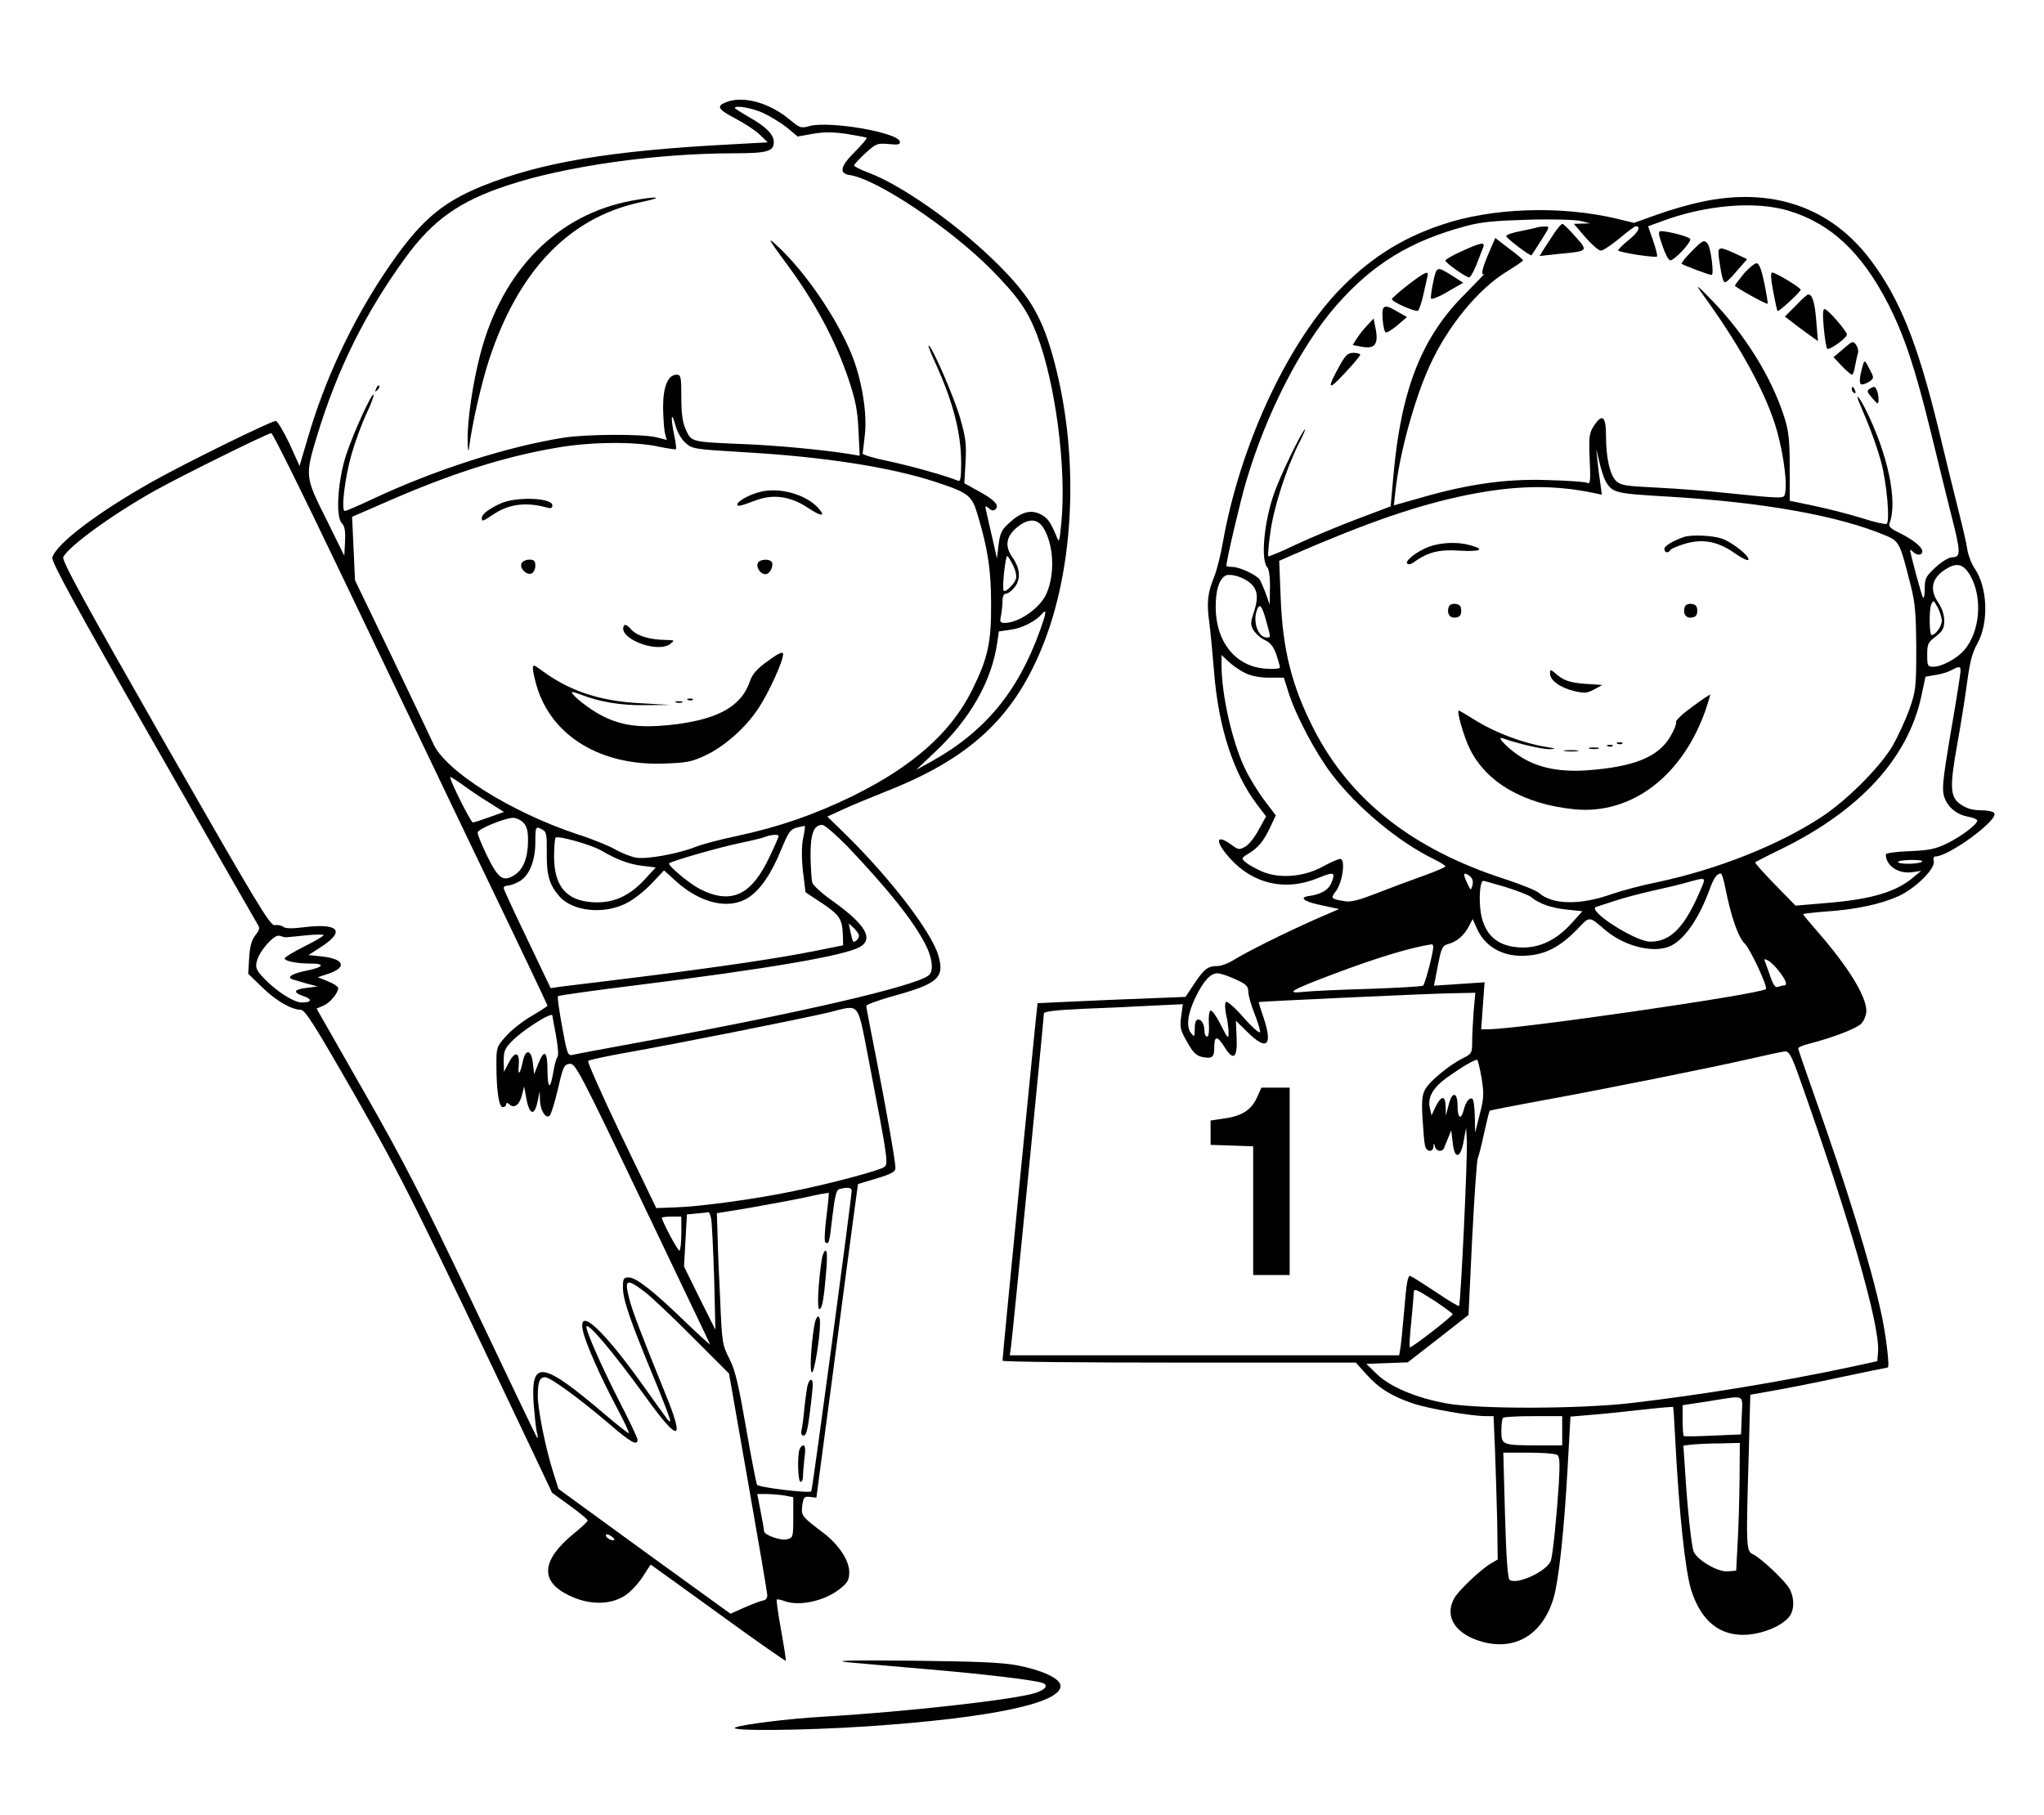 <?xml version="1.0" standalone="no"?>
<!DOCTYPE svg PUBLIC "-//W3C//DTD SVG 20010904//EN"
 "http://www.w3.org/TR/2001/REC-SVG-20010904/DTD/svg10.dtd">
<svg version="1.0" xmlns="http://www.w3.org/2000/svg"
 width="840pt" height="746pt" viewBox="0 0 840 746"
 preserveAspectRatio="xMidYMid meet">

<g transform="translate(0,746) scale(0.1,-0.1)"
fill="#000000" stroke="none">
<path d="M2984 7040 c-41 -16 -34 -29 36 -66 39 -20 86 -51 103 -68 l32 -31
-145 -8 c-501 -26 -786 -74 -1029 -172 -174 -71 -262 -150 -401 -358 -136
-204 -247 -442 -315 -677 l-34 -115 -42 93 c-24 50 -49 92 -56 92 -19 0 -375
-175 -508 -250 -222 -125 -392 -253 -410 -311 -5 -16 92 -194 411 -752 230
-403 424 -741 431 -753 12 -18 11 -24 -8 -48 -15 -20 -22 -45 -25 -92 l-4 -66
57 -55 c57 -56 120 -92 159 -93 18 0 58 -64 223 -352 199 -349 250 -453 739
-1483 l71 -150 73 -53 c40 -29 73 -56 73 -61 0 -4 -25 -28 -55 -52 -135 -110
-143 -197 -23 -255 82 -41 171 -41 232 -1 24 16 56 51 73 78 17 27 32 49 32
49 1 0 125 -90 276 -199 151 -110 277 -198 279 -196 2 2 -7 58 -19 125 -12 67
-20 123 -18 126 3 2 17 0 32 -6 62 -23 168 1 230 52 30 24 36 36 36 67 0 48
-43 113 -106 161 -90 68 -92 71 -87 113 5 34 8 38 32 35 l26 -3 67 505 c36
278 75 568 85 644 l19 140 77 23 c60 18 77 28 77 42 0 27 -35 227 -80 457 -22
110 -40 204 -40 210 0 5 46 22 102 38 194 53 221 77 194 170 -29 97 -196 315
-380 496 l-76 74 63 29 c34 16 114 49 177 74 341 134 520 298 639 584 141 337
159 816 45 1214 -48 167 -100 250 -246 391 -158 152 -377 305 -508 354 -33 12
-60 26 -60 30 0 4 21 27 46 50 44 40 49 42 96 38 40 -4 48 -2 46 10 -7 38
-290 86 -371 64 -35 -10 -40 -8 -80 25 -84 71 -193 101 -263 73z m154 -45 c29
-14 73 -41 97 -60 l43 -36 62 11 c46 8 81 8 138 0 42 -7 80 -14 83 -16 4 -2
-18 -28 -48 -58 -59 -59 -66 -88 -23 -95 111 -15 413 -217 583 -388 110 -112
149 -167 187 -265 77 -199 123 -548 102 -773 -8 -84 -9 -88 -20 -60 -24 59
-37 77 -65 91 -39 21 -81 10 -127 -33 -33 -29 -40 -42 -46 -91 l-7 -57 -18 80
c-10 44 -22 94 -25 110 -7 27 -6 29 10 16 12 -11 20 -11 28 -3 16 16 -8 40
-75 76 l-54 30 5 87 c4 73 1 100 -22 180 -24 85 -117 299 -130 299 -3 0 10
-33 28 -72 73 -160 106 -288 106 -411 0 -59 -3 -77 -12 -73 -51 21 -191 60
-283 80 -60 12 -110 27 -110 32 1 5 5 39 9 76 11 89 -13 233 -56 336 -61 147
-187 332 -299 437 -50 47 -44 36 32 -67 118 -159 202 -316 256 -476 29 -87 37
-126 41 -211 l5 -104 -41 7 c-113 18 -306 36 -439 41 -212 9 -211 8 -234 58
-14 31 -19 65 -19 135 0 83 -2 92 -19 92 -36 0 -56 -48 -56 -135 1 -44 4 -92
8 -106 l7 -27 -43 11 c-59 14 -287 13 -382 -2 -232 -37 -526 -131 -784 -252
-57 -27 -108 -49 -114 -49 -16 0 0 137 28 234 14 49 41 123 60 164 20 41 33
77 30 80 -7 8 -80 -151 -111 -243 -35 -104 -46 -256 -20 -284 13 -14 16 -33
14 -77 l-3 -58 -74 150 c-88 175 -88 178 -37 346 83 272 197 502 363 730 113
154 219 230 418 296 238 79 611 132 932 132 136 0 163 8 163 46 0 31 -32 64
-104 104 -31 18 -56 34 -56 36 0 13 73 0 118 -21z m-321 -1355 c28 -25 35 -26
233 -38 337 -19 610 -62 796 -123 136 -45 148 -55 172 -136 41 -136 55 -225
55 -363 1 -162 -13 -225 -79 -358 -87 -174 -245 -313 -489 -433 -160 -78 -302
-127 -478 -165 -67 -14 -142 -34 -167 -44 -70 -28 -199 -52 -245 -45 -22 4
-60 19 -85 33 -25 15 -96 44 -159 64 -273 91 -542 260 -591 373 -10 22 -86
182 -169 355 l-152 315 -6 130 -6 131 131 57 c273 120 492 190 710 227 136 24
318 26 416 5 38 -8 71 -13 74 -11 2 3 -1 28 -7 56 -15 71 -13 106 4 45 8 -30
24 -59 42 -75z m-1430 -508 c144 -301 397 -829 562 -1174 166 -344 301 -628
301 -631 0 -2 -30 -22 -66 -43 -37 -21 -84 -59 -105 -83 -38 -42 -39 -47 -39
-115 0 -107 10 -176 26 -176 8 0 14 5 14 11 0 8 5 8 15 -1 20 -17 41 1 51 43
l8 32 8 -44 c13 -75 35 -81 48 -14 l8 38 1 -36 c1 -42 24 -79 40 -64 6 6 21
55 34 110 21 92 25 100 48 103 23 3 39 -26 299 -570 150 -315 276 -577 278
-583 3 -5 -42 35 -99 90 -133 129 -205 185 -235 185 -21 0 -24 -4 -24 -41 0
-50 28 -132 124 -364 41 -99 73 -182 70 -184 -5 -5 5 -18 -109 142 -166 233
-269 328 -250 231 8 -47 73 -194 141 -321 30 -57 52 -103 48 -103 -4 0 -46 33
-93 73 -264 225 -310 232 -298 48 4 -47 9 -99 13 -116 4 -16 5 -28 2 -25 -3 3
-118 244 -257 536 -209 439 -286 591 -451 880 l-199 349 28 12 c27 11 61 52
61 73 0 5 -19 18 -42 27 l-42 17 43 14 c78 26 66 61 -24 71 l-57 6 54 35 c99
65 69 97 -76 79 -46 -6 -73 -5 -82 2 -7 6 -23 9 -35 7 -19 -3 -70 82 -450 746
-334 585 -426 753 -419 767 26 47 204 176 379 274 116 64 460 234 476 235 6 0
128 -247 272 -548z m2902 157 c44 -73 47 -200 7 -278 -30 -56 -112 -111 -167
-111 -19 0 -21 4 -15 31 3 17 6 44 6 60 0 18 5 29 14 29 8 0 24 12 36 27 26
33 22 78 -9 122 -32 45 -27 83 14 120 48 42 89 42 114 0z m-125 -154 c10 -20
15 -44 11 -54 -6 -21 -43 -57 -50 -49 -8 8 7 148 15 143 4 -3 15 -21 24 -40z
m110 -266 c-91 -253 -227 -417 -449 -540 l-60 -33 78 74 c144 135 233 292 255
448 l7 47 48 7 c47 6 103 35 127 63 23 27 21 9 -6 -66z m-2266 -706 l63 -40
-59 -21 c-33 -12 -64 -22 -69 -22 -8 0 -93 169 -93 186 0 3 21 -10 48 -29 26
-19 75 -53 110 -74z m142 -83 c15 -15 20 -33 20 -75 0 -67 -19 -118 -54 -140
-47 -31 -67 -18 -113 75 -23 47 -41 91 -40 99 2 14 107 58 145 60 12 0 31 -8
42 -19z m1150 -68 c-6 -32 -6 -81 0 -134 6 -46 10 -83 10 -84 0 -1 31 -22 70
-47 72 -49 82 -64 84 -136 l1 -36 -110 -22 c-153 -31 -391 -66 -725 -108 -157
-19 -303 -37 -326 -40 l-41 -6 -96 201 c-53 110 -97 205 -97 210 0 6 7 10 15
10 9 0 30 7 46 16 42 21 69 83 69 162 0 66 1 68 30 52 16 -9 18 -22 17 -97 -1
-90 11 -130 52 -177 53 -60 176 -75 269 -31 31 14 75 48 107 81 l54 57 45 -41
c103 -95 223 -123 303 -70 49 33 93 97 135 200 28 68 36 80 63 87 16 4 31 7
33 6 1 -1 -2 -25 -8 -53z m184 -32 c166 -175 266 -300 317 -397 31 -58 37
-114 16 -131 -53 -45 -544 -158 -1197 -277 -135 -25 -255 -47 -266 -50 -21 -5
-23 2 -44 116 -12 66 -20 122 -17 125 3 3 144 23 314 44 553 69 868 123 928
159 57 34 20 94 -120 193 -38 27 -73 59 -77 71 -3 12 -6 60 -7 107 -1 92 13
130 48 130 10 0 57 -41 105 -90z m-1014 -15 c65 -38 114 -56 167 -63 l58 -7
-48 -52 c-64 -68 -129 -96 -212 -91 -108 7 -158 66 -158 189 0 36 3 71 6 76 7
11 145 -28 187 -52z m730 59 c0 -3 -15 -38 -34 -78 -76 -166 -160 -206 -291
-139 -43 22 -133 98 -125 105 11 10 211 67 290 83 47 10 94 21 105 26 24 9 55
11 55 3z m330 -410 c0 -13 -18 -29 -24 -23 -2 2 -7 20 -11 39 l-7 35 21 -19
c11 -11 21 -25 21 -32z m-2355 -6 c6 0 43 4 83 8 39 4 72 4 72 1 0 -4 -36 -25
-80 -47 -44 -22 -80 -44 -80 -49 0 -11 50 -21 106 -21 63 0 54 -15 -16 -29
-59 -12 -84 -27 -58 -36 7 -2 33 -10 58 -17 l45 -12 -45 -6 c-53 -6 -58 -19
-12 -34 37 -13 33 -26 -8 -26 -32 0 -103 45 -154 98 -32 34 -37 44 -31 70 9
42 73 115 94 106 9 -3 21 -6 26 -6z m2399 -525 c75 -388 77 -406 60 -419 -18
-14 -215 -67 -372 -99 -150 -32 -385 -64 -486 -67 l-79 -3 -144 299 c-79 165
-140 303 -136 306 4 4 78 20 163 35 183 32 711 137 825 164 134 32 116 56 169
-216z m-1304 203 c0 -2 7 -39 15 -82 8 -45 11 -82 6 -88 -5 -6 -12 -31 -16
-56 -13 -79 -24 -80 -25 -2 0 83 -13 93 -38 30 l-17 -43 -5 45 c-6 58 -31 61
-42 6 -11 -53 -21 -60 -16 -12 4 53 -16 57 -41 9 l-20 -38 -1 46 c0 38 5 51
33 79 45 47 167 124 167 106z m1230 -720 c0 -26 -161 -1231 -166 -1235 -8 -9
-216 16 -223 27 -3 6 -24 111 -45 234 -31 178 -44 235 -68 283 -29 56 -31 67
-38 235 -5 96 -10 218 -11 270 l-3 94 134 22 c74 13 177 32 229 43 52 12 96
20 97 18 1 -1 -3 -46 -10 -100 -7 -57 -9 -100 -4 -103 15 -9 16 -4 29 108 10
82 16 108 28 111 33 9 51 7 51 -7z m-577 -118 c3 -18 8 -127 12 -243 l5 -210
-65 130 -64 130 6 107 6 107 41 4 c23 2 44 4 47 5 4 1 9 -13 12 -30z m-123
-58 c0 -38 -4 -70 -8 -70 -7 0 -72 122 -72 135 0 3 18 5 40 5 l40 0 0 -70z
m-148 -241 c29 -23 118 -107 198 -188 l146 -146 78 -445 c43 -245 79 -454 79
-465 1 -12 -5 -21 -18 -23 -11 -2 -45 -15 -77 -29 l-56 -25 -354 256 -353 257
-22 70 c-30 93 -63 256 -63 312 0 58 8 77 30 77 21 0 137 -84 265 -193 88 -76
115 -90 115 -64 0 8 -36 83 -80 168 -66 130 -130 274 -130 295 0 28 108 -100
244 -288 137 -190 162 -185 80 15 -96 237 -135 338 -148 389 -21 82 -12 86 66
27z m571 -835 l37 -7 0 -83 c0 -82 -1 -84 -26 -90 -26 -7 -94 18 -94 33 0 5
-6 41 -14 81 l-14 72 37 0 c20 0 53 -3 74 -6z m-698 -182 c-7 -8 -35 7 -35 18
0 6 7 6 20 -2 10 -7 17 -14 15 -16z"/>
<path d="M2595 6635 c-304 -57 -529 -284 -620 -626 -32 -122 -55 -277 -53
-359 0 -36 3 -51 5 -35 13 103 50 264 82 364 122 372 332 589 628 651 100 21
65 25 -42 5z"/>
<path d="M1546 5863 c-6 -14 -5 -15 5 -6 7 7 10 15 7 18 -3 3 -9 -2 -12 -12z"/>
<path d="M3126 5439 c-44 -10 -96 -39 -96 -52 0 -10 10 -8 80 18 68 25 139 15
207 -30 60 -40 80 -40 43 0 -51 54 -157 83 -234 64z"/>
<path d="M2055 5390 c-49 -23 -75 -44 -75 -59 0 -16 4 -14 46 14 65 44 135 53
222 29 16 -5 22 -2 22 9 0 32 -152 37 -215 7z"/>
<path d="M2143 5144 c-8 -20 21 -49 41 -41 9 4 16 18 16 32 0 20 -5 25 -25 25
-14 0 -28 -7 -32 -16z"/>
<path d="M3114 5145 c-7 -18 12 -45 32 -45 16 0 33 30 27 48 -7 17 -52 15 -59
-3z"/>
<path d="M2565 4890 c-32 -51 136 -118 190 -76 19 15 18 15 -20 16 -66 1 -119
17 -142 44 -12 15 -25 21 -28 16z"/>
<path d="M3155 4743 c-46 -33 -63 -53 -74 -85 -35 -103 -136 -158 -333 -178
-122 -12 -196 -2 -277 40 -48 25 -121 82 -121 95 0 3 17 -2 38 -10 76 -30 168
-45 267 -43 l100 1 -125 7 c-168 9 -292 51 -407 137 -30 22 -33 22 -33 5 0
-10 7 -43 16 -73 61 -204 263 -327 523 -317 93 3 114 7 171 34 78 37 164 113
216 192 44 65 107 205 102 226 -2 9 -23 -1 -63 -31z"/>
<path d="M2828 4583 c7 -3 16 -2 19 1 4 3 -2 6 -13 5 -11 0 -14 -3 -6 -6z"/>
<path d="M2778 4573 c6 -2 18 -2 25 0 6 3 1 5 -13 5 -14 0 -19 -2 -12 -5z"/>
<path d="M3377 2283 c-14 -90 -20 -203 -10 -203 12 0 19 41 29 163 4 49 3 77
-3 77 -6 0 -13 -17 -16 -37z"/>
<path d="M3346 2010 c-14 -89 -19 -190 -9 -190 10 0 33 144 33 203 0 41 -17
32 -24 -13z"/>
<path d="M3317 1758 c-3 -18 -9 -60 -12 -93 -3 -33 -8 -70 -11 -82 -3 -15 0
-23 9 -23 10 0 17 27 25 94 7 52 12 104 12 115 0 33 -17 24 -23 -11z"/>
<path d="M3286 1504 c-10 -26 -7 -134 4 -134 6 0 10 10 10 23 0 12 3 46 6 75
5 33 3 52 -4 52 -5 0 -13 -7 -16 -16z"/>
<path d="M6990 6630 c-47 -10 -128 -33 -180 -52 l-95 -34 -74 18 c-231 54
-512 44 -717 -26 -170 -57 -303 -144 -429 -277 -213 -228 -402 -642 -470
-1031 -9 -51 -25 -113 -35 -138 -27 -66 -32 -105 -20 -190 5 -41 14 -135 20
-208 18 -223 80 -412 175 -537 l38 -50 -30 -55 c-16 -30 -41 -62 -56 -70 -24
-13 -28 -13 -56 8 -66 48 -69 14 -6 -56 96 -106 229 -136 363 -80 66 27 73 24
51 -26 -12 -25 -44 -42 -87 -48 -46 -6 -25 -23 47 -38 l74 -16 -99 -43 c-120
-53 -283 -134 -335 -167 -21 -13 -50 -24 -63 -24 -41 0 -56 -10 -96 -70 l-38
-57 -304 -12 c-167 -7 -304 -14 -304 -14 -2 -3 -145 -1460 -144 -1469 0 -5
327 -8 726 -8 l726 0 44 -49 c52 -58 105 -90 194 -120 65 -21 238 -51 296 -51
l32 0 6 -142 c3 -79 7 -211 9 -295 l2 -152 -27 -16 c-43 -25 -138 -115 -153
-146 -39 -74 6 -144 112 -175 140 -41 254 29 298 180 21 72 43 276 57 528 l12
216 81 7 c44 3 138 13 209 21 71 8 130 13 132 12 1 -2 5 -57 8 -123 16 -312
41 -546 66 -629 41 -130 120 -193 234 -184 65 6 132 33 166 70 24 26 26 77 5
117 -16 32 -118 128 -152 144 -27 12 -28 30 -16 424 l6 231 96 17 c53 9 179
34 280 56 101 21 186 39 189 39 9 0 -8 141 -29 233 -44 199 -141 513 -275 891
-35 99 -64 183 -64 187 0 5 19 13 43 19 104 27 196 63 216 83 12 13 21 36 21
53 -1 61 -73 178 -197 321 -35 40 -63 74 -63 76 0 2 43 7 95 11 123 8 223 30
297 63 69 31 153 114 145 144 -3 11 0 19 6 19 56 0 260 150 243 178 -4 7 -29
12 -55 12 -33 0 -58 7 -82 23 -45 30 -48 68 -15 251 14 77 32 191 40 251 11
83 21 122 41 158 49 86 44 232 -10 311 -13 19 -26 53 -30 77 -3 24 -20 96 -36
159 -16 63 -54 218 -84 343 -85 348 -158 530 -278 689 -164 218 -407 301 -697
238z m360 -36 c173 -52 300 -170 409 -382 68 -133 112 -267 177 -532 30 -124
68 -277 84 -341 38 -147 38 -169 5 -169 -16 0 -42 -16 -70 -41 -41 -38 -45
-46 -45 -87 0 -25 -3 -42 -7 -39 -5 6 -53 182 -53 196 0 3 5 0 12 -7 16 -16
38 -15 38 2 0 18 -38 48 -96 77 -34 16 -44 26 -39 38 35 90 -7 287 -100 472
-30 58 -43 66 -19 12 42 -98 66 -164 85 -233 23 -87 37 -244 22 -253 -5 -3
-50 7 -99 23 -49 15 -136 38 -194 50 l-105 22 0 137 c0 112 -4 148 -22 206
-52 163 -159 336 -294 477 -66 68 -74 74 -45 33 150 -206 253 -392 300 -537
28 -86 49 -216 44 -268 -3 -34 -4 -35 -43 -34 -22 0 -107 8 -190 17 -82 9
-215 19 -295 23 -125 6 -148 9 -167 26 -27 25 -43 96 -43 188 0 81 -16 92 -51
38 -18 -29 -20 -44 -16 -136 4 -93 3 -103 -12 -96 -9 4 -81 9 -161 11 -168 6
-325 -16 -519 -72 l-113 -32 7 61 c16 151 78 376 140 512 74 163 200 317 319
389 36 22 65 42 65 45 0 3 -25 25 -57 48 l-57 44 -22 -51 c-30 -68 -40 -106
-24 -97 6 4 -29 -32 -77 -81 -178 -176 -263 -390 -295 -741 l-12 -133 -140
-53 c-77 -29 -189 -76 -249 -104 -60 -29 -111 -50 -114 -48 -2 3 1 44 8 93 13
102 63 259 115 365 21 40 33 69 27 63 -17 -17 -99 -187 -125 -260 -43 -120
-57 -279 -28 -308 6 -6 11 -41 10 -82 l-1 -70 -16 45 c-9 25 -21 51 -25 58
-13 19 -83 52 -112 52 -14 0 -25 2 -25 5 0 22 57 265 81 346 83 281 225 557
371 724 149 170 304 265 533 326 62 17 119 22 255 26 98 3 193 0 215 -5 l40
-10 -33 -1 -34 -1 47 -55 c26 -30 55 -55 64 -55 9 0 43 23 76 50 33 28 63 50
67 50 23 0 12 -23 -27 -55 -25 -20 -45 -40 -45 -44 0 -8 153 -32 160 -25 2 3
-5 32 -16 64 l-21 60 52 19 c183 69 388 86 525 45z m-753 -1109 c28 -50 38
-53 243 -65 402 -23 717 -79 912 -162 53 -22 57 -32 100 -203 19 -75 22 -117
23 -260 0 -160 -2 -175 -28 -250 -16 -44 -47 -111 -69 -150 -53 -89 -189 -225
-293 -293 -175 -115 -427 -215 -672 -267 -65 -13 -151 -36 -191 -50 -129 -46
-243 -43 -297 5 -11 10 -77 37 -146 59 -374 122 -629 322 -778 611 -92 179
-130 329 -138 545 l-6 150 54 24 c306 133 511 204 714 246 201 41 361 44 529
8 l29 -6 -6 44 c-4 24 -9 67 -12 94 l-5 50 13 -55 c7 -30 18 -64 24 -75z
m1502 -394 c49 -90 38 -226 -26 -302 -30 -35 -92 -69 -128 -69 -23 0 -25 3
-25 49 0 44 3 51 35 75 29 23 35 33 35 65 0 24 -9 52 -25 75 -35 52 -27 97 24
132 51 35 80 29 110 -25z m-2969 -21 c37 -27 44 -60 24 -122 -15 -45 -16 -54
-3 -77 8 -14 29 -33 46 -41 24 -11 36 -27 48 -59 8 -25 15 -49 15 -54 0 -5
-26 -8 -60 -5 -122 9 -203 109 -204 251 0 69 12 112 38 130 16 11 64 0 96 -23z
m2835 -110 c8 -16 15 -39 15 -51 0 -23 -26 -59 -42 -59 -9 0 -11 100 -2 124 8
22 11 20 29 -14z m-2762 -50 c20 -72 20 -70 3 -70 -36 0 -59 65 -40 114 11 28
20 17 37 -44z m-86 -216 c25 -12 59 -19 98 -19 l61 0 19 -60 c29 -93 110 -247
176 -334 103 -137 277 -282 422 -352 26 -13 47 -26 47 -30 0 -3 -42 -21 -92
-39 -51 -18 -137 -50 -190 -71 -72 -28 -106 -37 -130 -33 -60 10 -61 11 -37
43 27 37 39 131 17 131 -8 0 -41 -14 -73 -32 -79 -43 -179 -50 -250 -19 -27
12 -57 29 -67 38 -17 15 -17 17 13 35 41 25 62 51 90 110 l22 47 -48 63 c-26
35 -63 95 -81 134 -51 110 -93 296 -94 416 l0 46 30 -28 c16 -15 46 -36 67
-46z m2937 -16 c-3 -24 -21 -136 -41 -250 -29 -175 -33 -213 -23 -243 14 -42
50 -72 96 -81 19 -3 36 -10 39 -14 8 -13 -63 -67 -125 -97 -45 -22 -73 -28
-152 -31 -54 -2 -98 -8 -98 -13 0 -48 53 -83 113 -73 l32 5 -30 -25 c-71 -61
-172 -92 -358 -107 l-128 -11 -85 87 c-47 48 -83 89 -81 91 2 2 50 27 106 54
325 159 522 374 577 629 l17 80 41 7 c23 3 52 12 66 20 38 20 41 18 34 -28z
m-156 -760 c-16 -10 -98 -11 -98 0 0 4 25 7 55 8 33 0 50 -3 43 -8z m-1856
-60 c10 -9 13 -21 9 -37 -6 -22 -7 -22 -23 13 -18 37 -13 45 14 24z m1048 -45
c24 -121 53 -205 81 -232 22 -21 96 -180 86 -186 -30 -22 -1018 -165 -1140
-165 l-30 0 7 96 7 97 -104 -7 -104 -7 16 82 c15 77 19 83 45 90 35 10 63 35
83 73 l15 29 18 -40 c35 -78 113 -119 210 -110 74 6 132 37 198 104 58 60 49
60 121 -1 82 -68 203 -96 270 -62 57 30 113 112 157 231 17 47 29 64 46 65 4
0 12 -26 18 -57z m-97 0 c-67 -161 -125 -223 -211 -223 -62 0 -264 130 -222
143 8 3 44 14 80 26 36 12 106 30 155 41 50 11 113 26 140 34 75 21 76 21 58
-21z m-804 1 c47 -15 93 -33 101 -39 34 -29 87 -47 148 -53 l65 -7 -45 -50
c-60 -66 -126 -99 -198 -99 -108 0 -167 55 -177 163 -5 57 1 111 13 111 3 0
45 -12 93 -26z m-299 -245 c0 -26 -34 -155 -42 -160 -5 -3 -105 -9 -221 -13
-117 -3 -237 -9 -267 -12 -81 -9 -57 6 110 69 187 71 327 113 413 126 4 1 7
-4 7 -10z m1423 -103 c28 -36 34 -56 18 -56 -5 0 -16 -3 -24 -6 -10 -4 -19 7
-30 38 -8 24 -18 51 -22 62 -7 16 -5 17 12 8 11 -6 32 -27 46 -46z m-2235 -31
c44 -20 52 -28 52 -51 0 -15 12 -56 26 -91 14 -36 24 -69 22 -75 -2 -6 -33 21
-68 61 -36 41 -67 68 -72 63 -5 -5 -4 -28 1 -53 6 -24 10 -57 10 -74 0 -27 -4
-23 -32 33 -17 34 -36 61 -42 59 -6 -2 -9 -26 -7 -56 2 -31 -1 -51 -7 -51 -6
0 -11 9 -11 19 0 30 -11 51 -26 51 -9 0 -14 -12 -14 -37 -1 -36 -1 -37 -16
-18 -20 26 -13 81 20 148 32 66 61 97 89 97 12 0 46 -11 75 -25z m978 -132
c-3 -42 -6 -98 -6 -124 0 -46 -2 -50 -38 -68 -58 -29 -140 -97 -156 -130 -12
-21 -14 -50 -10 -117 3 -49 7 -99 10 -111 5 -27 33 -31 35 -5 1 16 2 16 6 0 5
-21 31 -24 38 -5 2 6 10 26 17 42 l12 30 6 -50 c7 -71 32 -68 45 5 l10 55 3
-51 c4 -60 -25 -674 -32 -681 -2 -3 -45 23 -95 57 -50 33 -97 63 -105 66 -10
4 -16 -26 -25 -138 -7 -79 -14 -153 -17 -165 l-4 -23 -800 0 -800 0 5 38 c6
40 135 1348 135 1367 0 8 49 14 158 19 86 3 215 9 285 13 l128 6 -7 -51 c-6
-45 -3 -56 25 -105 24 -43 38 -56 62 -61 41 -8 49 -1 49 39 0 48 12 50 41 4
37 -61 55 -49 51 36 l-3 70 48 -47 c81 -80 105 -55 64 65 -11 32 -19 58 -18
59 4 2 703 35 796 36 l94 2 -7 -77z m1338 -270 c206 -580 333 -1022 324 -1129
l-3 -38 -105 -23 c-286 -61 -613 -115 -905 -149 -214 -25 -634 -26 -764 -1
-124 23 -229 68 -283 120 l-43 42 85 3 85 3 125 97 125 98 15 315 c9 172 19
321 23 329 4 8 16 55 26 103 11 49 21 90 23 92 2 2 94 20 203 40 260 47 707
137 865 173 69 16 134 30 145 31 17 1 27 -16 59 -106z m-1305 -5 c10 -64 9
-82 -8 -148 l-19 -75 -1 67 c-1 37 -5 69 -10 72 -12 8 -28 -13 -36 -47 -11
-42 -25 -32 -25 18 0 59 -23 61 -37 3 l-11 -43 -1 38 c-1 47 -19 45 -42 -3
l-16 -34 -7 31 c-10 43 13 83 71 125 62 44 116 76 124 72 3 -2 11 -36 18 -76z
m-192 -915 c40 -27 73 -51 73 -54 0 -8 -171 -141 -176 -136 -3 3 0 51 6 107 5
56 10 108 10 116 0 21 7 18 87 -33z m1261 -470 l-3 -78 -115 -5 c-63 -3 -117
-4 -120 -2 -3 2 -5 31 -5 65 l0 62 105 16 c157 25 141 31 138 -58z m-738 -63
l0 -60 -102 0 c-144 0 -148 2 -148 59 0 26 3 51 7 54 3 4 60 7 125 7 l118 0 0
-60z m729 -197 c-1 -82 -4 -200 -8 -263 l-6 -115 -35 -3 c-41 -3 -126 47 -140
82 -9 24 -26 181 -35 333 l-7 102 33 4 c19 2 71 5 117 5 l82 2 -1 -147z m-750
98 c11 -7 12 -31 7 -122 -8 -124 -24 -284 -32 -311 -12 -43 -139 -103 -170
-81 -8 5 -14 94 -19 266 l-7 257 103 0 c57 0 110 -4 118 -9z"/>
<path d="M6388 6503 c-14 -21 -33 -51 -43 -66 l-18 -29 74 8 c128 12 127 11
73 72 -25 28 -49 52 -53 52 -5 0 -19 -17 -33 -37z"/>
<path d="M6315 6525 c-5 -2 -36 -9 -67 -15 -32 -6 -58 -15 -58 -20 0 -9 99
-84 104 -79 2 2 20 30 40 62 35 55 36 57 14 56 -13 0 -27 -2 -33 -4z"/>
<path d="M6832 6450 c11 -33 25 -60 32 -60 18 0 89 77 82 88 -6 10 -91 32
-121 32 -11 0 -10 -12 7 -60z"/>
<path d="M6950 6425 c-24 -24 -42 -47 -39 -49 6 -6 112 -46 123 -46 11 0 -3
111 -16 128 -15 18 -20 16 -68 -33z"/>
<path d="M6008 6428 c-38 -17 -68 -34 -68 -39 0 -9 84 -69 98 -69 5 0 18 24
30 53 11 28 23 60 27 70 10 24 -8 21 -87 -15z"/>
<path d="M7065 6393 c10 -69 16 -93 25 -93 5 0 27 21 49 48 l41 47 -47 22
c-72 33 -76 31 -68 -24z"/>
<path d="M7167 6336 c-20 -25 -37 -47 -37 -50 0 -6 131 -79 134 -74 2 1 -4 39
-13 83 -11 54 -21 81 -31 83 -8 1 -32 -18 -53 -42z"/>
<path d="M5890 6301 c-7 -32 -11 -63 -9 -68 2 -5 33 7 68 28 l64 37 -42 27
c-67 42 -67 42 -81 -24z"/>
<path d="M5786 6289 c-36 -28 -66 -55 -66 -58 0 -12 97 -54 107 -48 5 3 15 32
22 64 7 32 15 66 17 76 8 28 -9 20 -80 -34z"/>
<path d="M7287 6263 c8 -43 16 -80 18 -81 5 -5 95 79 95 87 0 9 -103 71 -117
71 -7 0 -6 -24 4 -77z"/>
<path d="M7380 6204 l-45 -45 25 -19 c14 -11 44 -34 68 -51 l43 -31 -7 84 c-6
76 -16 108 -33 108 -4 0 -27 -20 -51 -46z"/>
<path d="M5682 6148 c2 -28 8 -53 13 -54 6 -2 27 12 49 30 l38 33 -37 21 c-58
35 -67 30 -63 -30z"/>
<path d="M7495 6113 c4 -43 10 -81 14 -86 8 -8 80 43 81 58 0 14 -79 105 -92
105 -7 0 -8 -26 -3 -77z"/>
<path d="M5619 6123 c-15 -15 -34 -40 -43 -54 l-17 -27 37 -7 c53 -10 69 9 58
70 l-9 46 -26 -28z"/>
<path d="M7575 6026 l-40 -34 34 -36 c19 -20 38 -36 42 -36 4 0 10 17 13 38 4
20 9 44 12 53 2 8 -2 23 -9 33 -12 16 -15 14 -52 -18z"/>
<path d="M5508 5962 c-57 -102 -52 -112 17 -37 36 38 65 73 65 77 0 4 -12 8
-27 8 -23 0 -33 -9 -55 -48z"/>
<path d="M7657 5964 c-17 -59 -18 -84 -5 -84 8 0 22 6 32 13 18 13 18 15 -2
52 -16 33 -20 36 -25 19z"/>
<path d="M7610 5861 c0 -6 4 -13 10 -16 6 -3 7 1 4 9 -7 18 -14 21 -14 7z"/>
<path d="M7682 5861 c-11 -6 -8 -14 12 -37 24 -27 25 -28 26 -7 0 25 -9 53
-19 53 -3 0 -12 -4 -19 -9z"/>
<path d="M6920 5253 c-48 -17 -80 -37 -80 -49 0 -16 16 -19 25 -4 3 5 31 17
62 26 72 21 136 8 204 -41 27 -19 51 -30 54 -26 8 14 -71 77 -114 89 -39 12
-124 15 -151 5z"/>
<path d="M5875 5214 c-48 -17 -103 -59 -92 -70 4 -5 16 -3 25 4 58 42 105 55
189 49 88 -5 108 5 46 22 -51 15 -120 12 -168 -5z"/>
<path d="M5954 4966 c-10 -26 4 -48 28 -44 17 2 23 10 23 28 0 18 -6 26 -23
28 -13 2 -25 -3 -28 -12z"/>
<path d="M6924 4966 c-10 -26 4 -48 28 -44 17 2 23 10 23 28 0 18 -6 26 -23
28 -13 2 -25 -3 -28 -12z"/>
<path d="M6370 4692 c0 -28 41 -58 99 -72 43 -10 53 -9 83 7 l33 18 -45 3
c-79 4 -109 12 -140 38 -28 24 -30 25 -30 6z"/>
<path d="M6954 4555 c-39 -28 -69 -56 -66 -63 2 -7 -8 -33 -23 -58 -50 -86
-151 -126 -345 -140 -108 -7 -192 9 -263 51 -50 29 -114 92 -82 81 62 -22 164
-46 195 -45 28 1 24 3 -20 10 -90 15 -202 57 -279 104 -40 25 -74 45 -76 45
-10 0 20 -106 45 -157 68 -139 222 -228 430 -249 235 -23 446 137 541 413 10
31 18 57 17 58 -2 1 -35 -21 -74 -50z"/>
<path d="M6648 4403 c7 -3 16 -2 19 1 4 3 -2 6 -13 5 -11 0 -14 -3 -6 -6z"/>
<path d="M6608 4393 c7 -3 16 -2 19 1 4 3 -2 6 -13 5 -11 0 -14 -3 -6 -6z"/>
<path d="M6533 4383 c9 -2 25 -2 35 0 9 3 1 5 -18 5 -19 0 -27 -2 -17 -5z"/>
<path d="M6433 4373 c15 -2 37 -2 50 0 12 2 0 4 -28 4 -27 0 -38 -2 -22 -4z"/>
<path d="M5165 2948 c-24 -51 -62 -75 -136 -85 l-54 -8 0 -50 0 -50 88 -3 87
-3 0 -264 0 -265 75 0 75 0 0 385 0 385 -58 0 -58 0 -19 -42z"/>
<path d="M3480 629 c47 -4 195 -18 330 -29 235 -20 435 -44 473 -56 27 -9 15
-27 -26 -41 -83 -28 -543 -79 -872 -98 -142 -8 -343 -33 -364 -45 -25 -15 286
-12 540 5 512 34 807 97 797 169 -4 29 -75 62 -178 82 -66 12 -165 16 -435 19
-242 2 -324 1 -265 -6z"/>
</g>
</svg>
